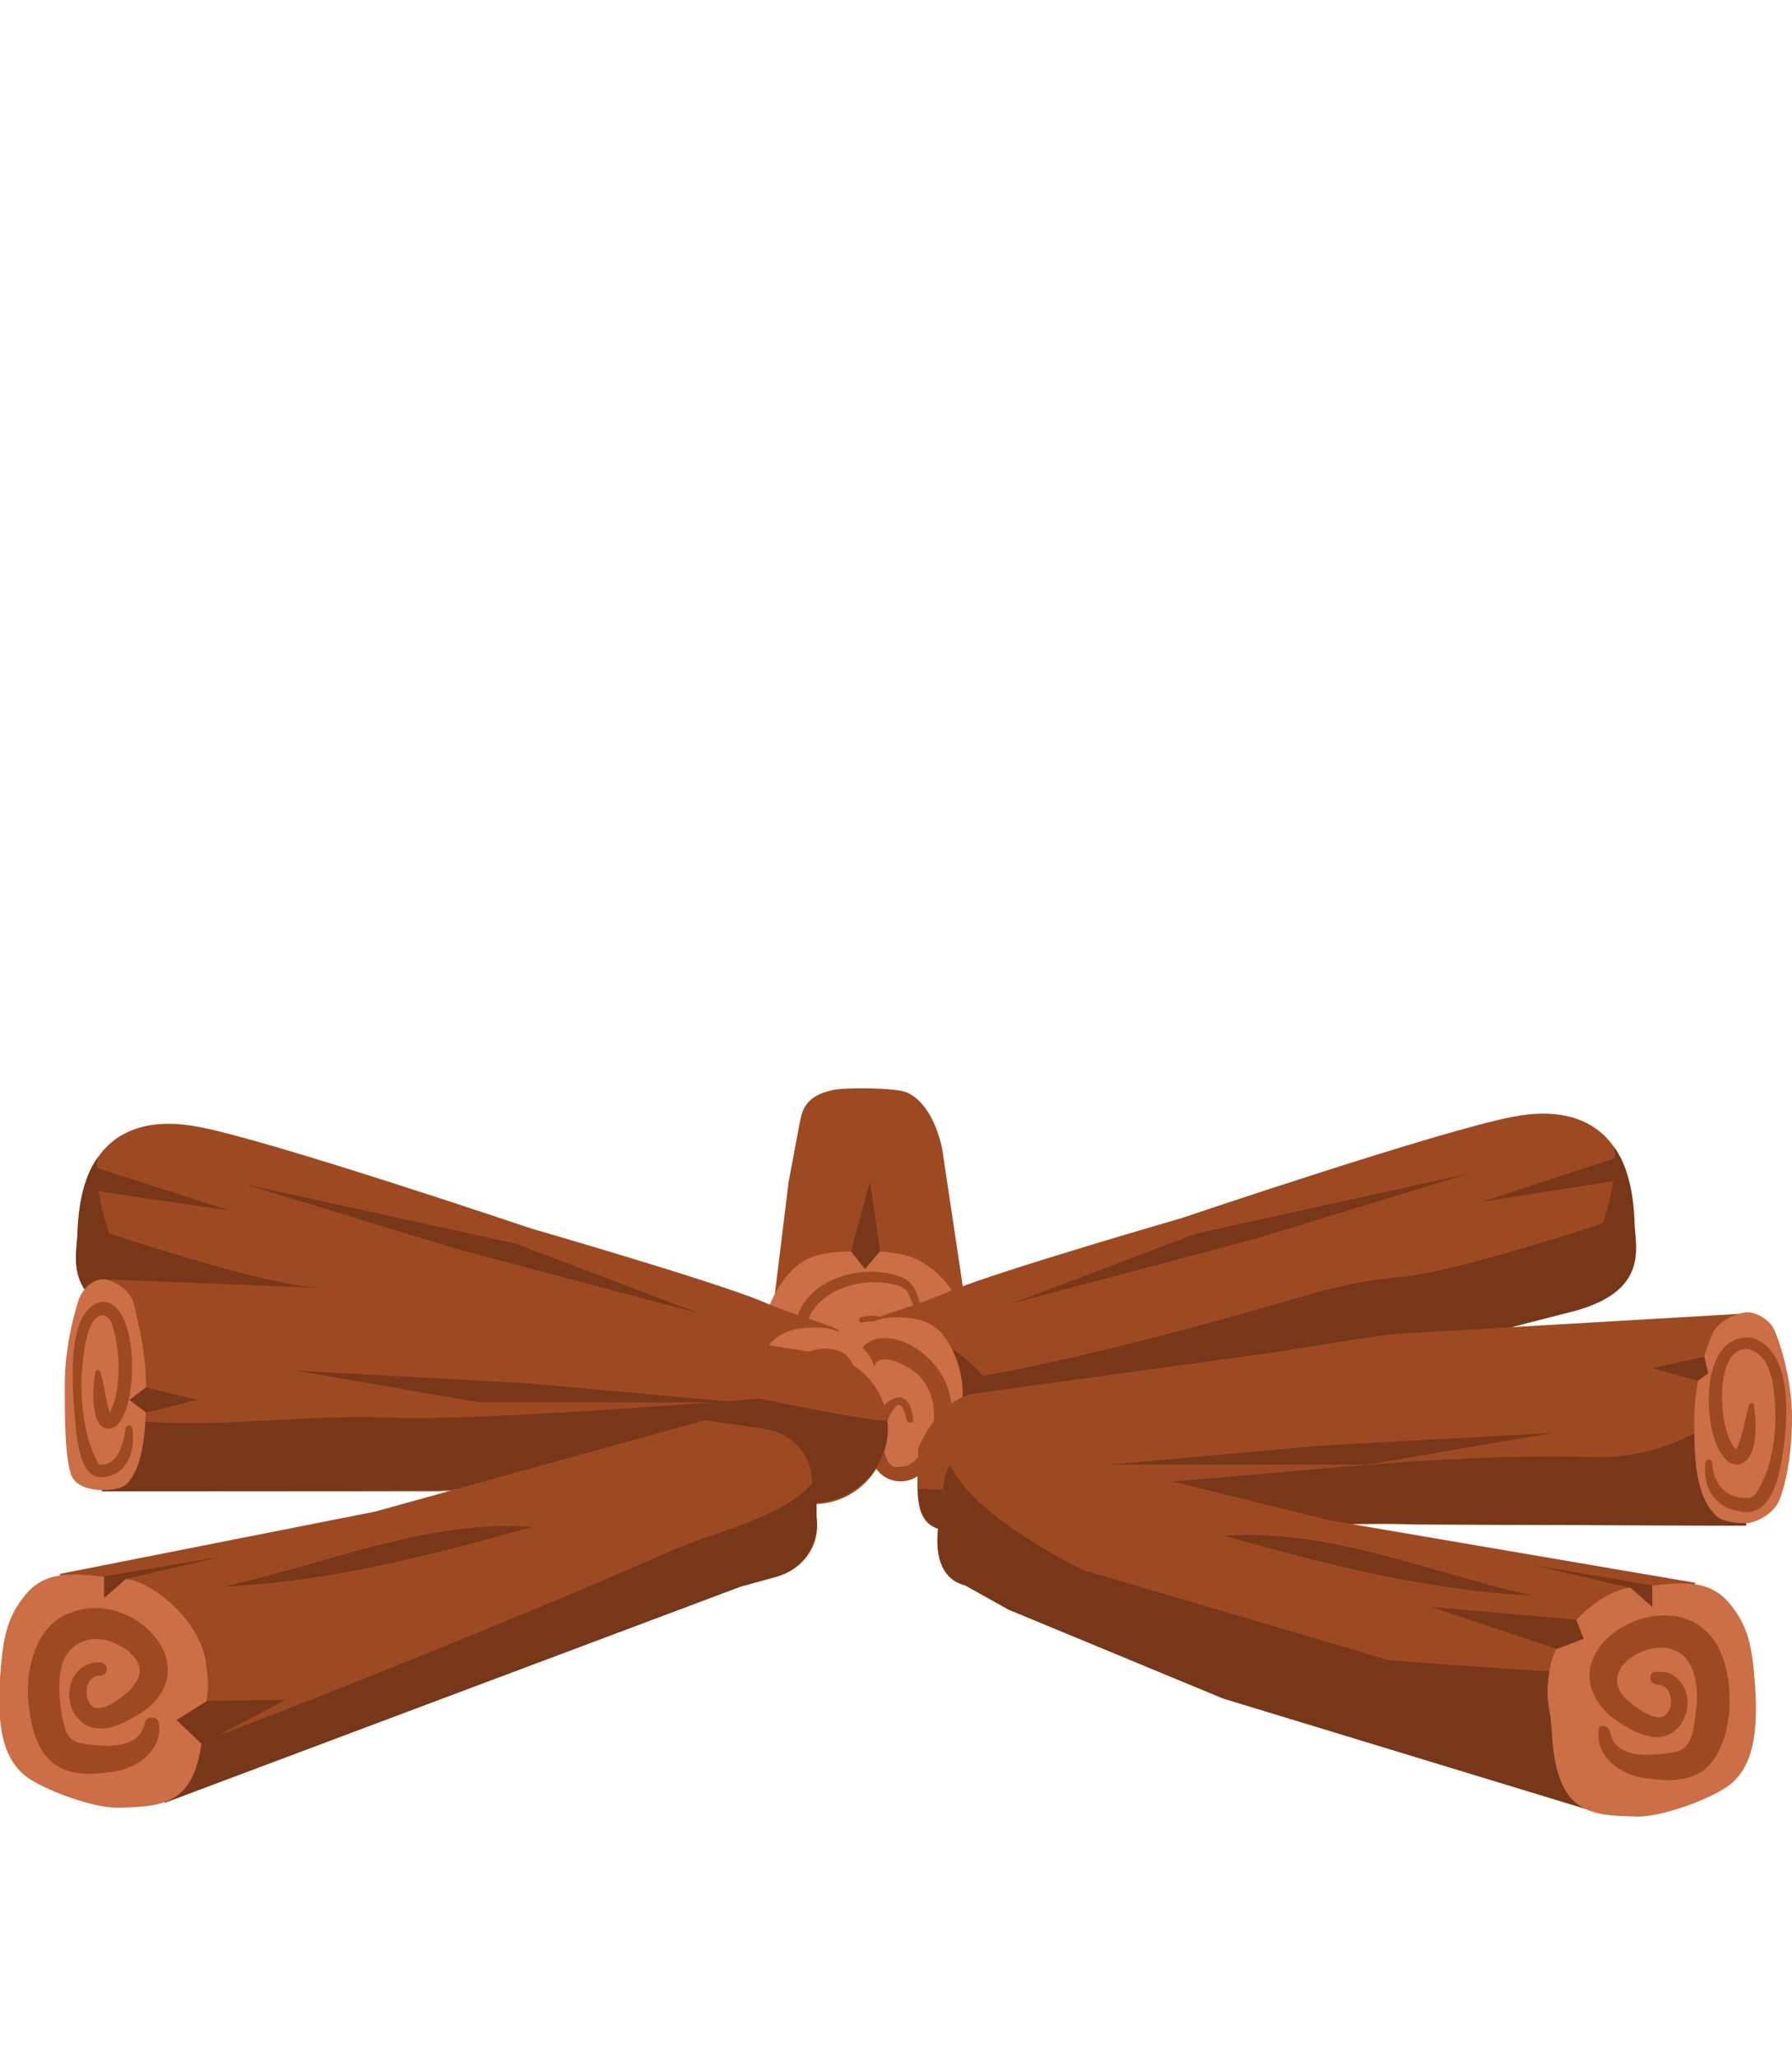<?xml version="1.0" encoding="utf-8"?>
<!-- Generator: Adobe Illustrator 28.1.0, SVG Export Plug-In . SVG Version: 6.00 Build 0)  -->
<svg version="1.1" id="Layer_1" xmlns="http://www.w3.org/2000/svg" xmlns:xlink="http://www.w3.org/1999/xlink" x="0px" y="0px"
	 viewBox="0 0 141.1 161.9" style="enable-background:new 0 0 141.1 161.9;" xml:space="preserve">
<style type="text/css">
	.st0{fill:#352E2D;}
	.st1{fill:#9D4A23;}
	.st2{fill:#CC6E46;}
	.st3{fill:#783718;}
	.st4{clip-path:url(#SVGID_00000015333563013890364490000017910288269103290788_);fill:#783718;}
	.st5{clip-path:url(#SVGID_00000013177510070380560730000011641356918311151003_);fill:#783718;}
	.st6{fill:#F58134;}
	.st7{fill:#FFDA82;}
	.st8{opacity:5.000000e-02;fill:#FFE6AE;}
	.st9{opacity:0.12;fill:#FFE6AE;}
	.st10{clip-path:url(#SVGID_00000051371058694598642430000010719600243975675783_);fill:#783718;}
	.st11{clip-path:url(#SVGID_00000110434559564787156010000012481065940896396423_);fill:#783718;}
	.st12{clip-path:url(#SVGID_00000171717360661059249400000004125091865390508974_);fill:#783718;}
	.st13{clip-path:url(#SVGID_00000144323759500767560440000006214570147708953009_);fill:#783718;}
	.st14{clip-path:url(#SVGID_00000158003359184770680520000013402331515939720075_);fill:#783718;}
	.st15{clip-path:url(#SVGID_00000097501587361231623520000004706876070609038262_);fill:#783718;}
	.st16{clip-path:url(#SVGID_00000159438559723129448330000008883128116154663604_);fill:#783718;}
	.st17{clip-path:url(#SVGID_00000060001568629858227980000001387479183510939325_);fill:#783718;}
	.st18{clip-path:url(#SVGID_00000013899642981385701690000017354176785923342237_);fill:#783718;}
	.st19{clip-path:url(#SVGID_00000075154521650579792740000001639876071327386247_);fill:#783718;}
	.st20{clip-path:url(#SVGID_00000165942717972091692400000001533532248030970757_);fill:#783718;}
	.st21{clip-path:url(#SVGID_00000106839667703007447950000003677631426719377852_);fill:#783718;}
	.st22{clip-path:url(#SVGID_00000182504164751397472380000009465921744373224323_);fill:#783718;}
	.st23{clip-path:url(#SVGID_00000179638801326352072830000018324237720582864769_);fill:#783718;}
	.st24{opacity:0.7;fill:#352E2D;}
	.st25{clip-path:url(#SVGID_00000176723661106434504610000010008344680359082122_);fill:#783718;}
	.st26{clip-path:url(#SVGID_00000173136293154145505770000016023314656432287143_);fill:#783718;}
	.st27{clip-path:url(#SVGID_00000011002828929486097970000000073039403599732100_);fill:#783718;}
	.st28{clip-path:url(#SVGID_00000005973014636763467840000014134600122936814465_);fill:#783718;}
	.st29{clip-path:url(#SVGID_00000181071154222116550480000016271032260436135553_);fill:#783718;}
	.st30{clip-path:url(#SVGID_00000128458871975101970880000007998117647640475784_);fill:#783718;}
	.st31{clip-path:url(#SVGID_00000063635199255626371930000002297197001331635090_);fill:#783718;}
	.st32{clip-path:url(#SVGID_00000150825117307687768140000016044211609723044765_);fill:#783718;}
	.st33{opacity:0.26;fill:#FFE6AE;}
	.st34{clip-path:url(#SVGID_00000150062572620243803730000011036003867869874361_);fill:#783718;}
	.st35{clip-path:url(#SVGID_00000031202735721038187130000004165968446104905403_);fill:#783718;}
</style>
<g>
	<g>
		<g>
			<path class="st1" d="M76.4,105.2l-2.1-14c-0.2-1.9-1.2-4.5-2.9-5.2c-0.9-0.4-4.9-0.4-5.8-0.2c-0.8,0.2-2.1,0.5-2.5,2
				c-0.2,0.8-0.4,2.1-1,5.2L60,110.1L76.4,105.2z"/>
			<path class="st2" d="M76.3,105.2c0.7,4.6-2.9,8.9-8.2,8.9c-5.3,0-8.9-4.3-8.2-8.9c0.4-2.4,1.6-4.9,3.5-6c1.3-0.7,3.1-0.7,4.7-0.7
				c1.4,0,3.1,0.1,4.2,0.7C74.5,100.3,75.9,102.6,76.3,105.2z"/>
			<polygon class="st3" points="68.5,93 67,98.5 68.1,99.9 69.3,98.5 			"/>
			<g>
				<path class="st1" d="M73.1,107.4c-0.4-2-0.8-4-1.7-5.8c-0.1-0.1-0.3-0.2-0.4-0.3c-2.4-0.9-6-0.1-7.2,2.2
					c-0.3,0.7-0.3,1.6-0.3,2.3c0.1,2.3,0.5,5.3,2.3,6.9c1.1,1,3,0.4,3.8-1c1.4-1.9,2.1-8.4-1.7-7.6c-0.2,0.1-0.4-0.3-0.1-0.4
					c0.9-0.3,2-0.1,2.6,0.7c1.6,2.3,1.3,5.5-0.1,7.8c-0.9,1.7-3.5,2.7-5.1,1.2c-2.4-2.4-2.7-5.8-2.6-8.9c0.4-3.9,5.7-5.3,8.7-3.8
					c0.3,0.2,0.6,0.5,0.8,0.9c0.7,1.9,1,3.8,1.2,5.8C73.3,107.5,73.1,107.5,73.1,107.4L73.1,107.4z"/>
			</g>
		</g>
		<g>
			<path class="st1" d="M123.5,103.3c6.5-1.6,5.1-5.3,5.1-7.2c0-5.9-3.1-9.4-9.4-8.2c-5.5,1-26.2,8-26.2,8s-14.2,4.1-18.1,5.7
				c-3,1.3-5.3,1.8-6.1,2.3l-2.3,5.2c0.6,6,1.5,6.6,5.3,6.3C83,114.5,108.8,107,123.5,103.3z"/>
			<path class="st3" d="M127.1,90.3c0.4,2.4-0.9,6-0.9,6s-11.1,3.7-15.7,4.2c-2.5,0.2-5,0.7-7.4,1.4c-5.8,1.7-17.1,4.9-25.7,6.4
				c-5-5.6-7-0.8-9.9-1.1l-0.9,2c0.6,6,1.5,6.6,5.3,6.3c11.1-1,37-8.5,51.7-12.2c6.5-1.6,5.1-5.3,5.1-7.2
				C128.6,93.7,128.1,91.7,127.1,90.3z"/>
			<path class="st2" d="M75.8,109.6c0,3.3-2.4,5.9-5.3,5.9c-2.9,0-4.7-2.6-4.7-5.9c0-1.5-0.1-2.9,0.7-3.9c1-1.2,2.4-2,4-2
				c1.5,0,2.6,0.2,3.6,1.2C75.1,106,75.8,108,75.8,109.6z"/>
			<g>
				<path class="st1" d="M67.7,109.6c-2.2-8,9.6-3.6,6.8,3.7c-0.4,1.2-1.2,2.3-2.4,3c-1.4,0.8-3.2,0-3.4-1.5
					c-0.3-1.5,0.3-4.8,2.2-4.8c0.8,0.2,0.9,1.1,1,1.7c0.1,0.3-0.4,0.4-0.5,0.1c-0.1-0.4-0.2-0.8-0.4-1.1c-0.2-0.2-0.4-0.1-0.6,0.2
					c-1.1,1.2-1.4,5.7,1.2,4.4c2.5-1.6,2.7-6,0-7.6c-0.6-0.4-1.8-0.9-2.4-0.6c-0.6,0.3-0.6,1.7-0.5,2.4
					C68.8,110,67.9,110.2,67.7,109.6L67.7,109.6z"/>
			</g>
			<polygon class="st3" points="79.7,102.6 94.2,97.1 115.6,92.4 98.9,97.5 			"/>
			<g>
				<defs>
					<path id="SVGID_00000052070750352392603330000001211643700623163797_" d="M123.5,103.3c6.5-1.6,5.1-5.3,5.1-7.2
						c0-5.9-3.1-9.4-9.4-8.2c-5.5,1-26.2,8-26.2,8s-14.2,4.1-18.1,5.7c-3,1.3-5.3,1.8-6.1,2.3l-2.3,5.2c0.6,6,1.5,6.6,5.3,6.3
						C83,114.5,108.8,107,123.5,103.3z"/>
				</defs>
				<clipPath id="SVGID_00000108274092864671062850000005068488539043192743_">
					<use xlink:href="#SVGID_00000052070750352392603330000001211643700623163797_"  style="overflow:visible;"/>
				</clipPath>
				<polygon style="clip-path:url(#SVGID_00000108274092864671062850000005068488539043192743_);fill:#783718;" points="127.4,91.1 
					116.7,94.6 126.9,93 131.7,89.6 				"/>
			</g>
		</g>
		<g>
			<path class="st1" d="M11.3,104.1c-6.5-1.6-5.1-5.3-5.1-7.2c0-5.9,3.1-9.4,9.4-8.2c5.5,1,26.2,8,26.2,8s14.2,4.1,18.1,5.7
				c3,1.3,5.3,1.8,6.1,2.3l2.3,5.2c-0.6,6-1.5,6.6-5.3,6.3C51.9,115.3,26,107.8,11.3,104.1z"/>
			<path class="st3" d="M7.7,91.1c-0.4,2.4,0.9,6,0.9,6s11.1,3.7,15.7,4.2c2.5,0.2,5,0.7,7.4,1.4c5.8,1.7,17.1,4.9,25.7,6.4
				c5-5.6,7-0.8,9.9-1.1l0.9,2c-0.6,6-1.5,6.6-5.3,6.3c-11.1-1-37-8.5-51.7-12.2c-6.5-1.6-5.1-5.3-5.1-7.2
				C6.2,94.5,6.7,92.5,7.7,91.1z"/>
			<path class="st2" d="M59,110.4c0,3.3,2.4,5.9,5.3,5.9c2.9,0,4.7-2.6,4.7-5.9c0-1.5,0.1-2.9-0.7-3.9c-1-1.2-2.4-2-4-2
				c-1.5,0-2.6,0.2-3.6,1.2C59.7,106.8,59,108.7,59,110.4z"/>
			<g>
				<path class="st1" d="M66.1,110.2c0-0.7,0-2.1-0.5-2.4c-1.7-0.3-3.6,1.3-4.1,2.9c-0.5,1.8,0.1,4.3,1.7,5.3
					c0.8,0.5,1.7,0.2,1.9-0.7c0.2-1.2,0.1-2.7-0.7-3.7c-0.7-0.7-0.9,0.4-1,0.9c0,0.1-0.2,0.2-0.3,0.2c-0.4-0.1-0.1-0.9,0-1.2
					c0.1-0.4,0.4-0.7,0.8-0.8c1.9,0,2.6,3.3,2.2,4.8c-0.2,1.6-2.1,2.3-3.4,1.5c-2.4-1.3-3.2-4.2-2.6-6.7c0.6-2.4,3.8-5.1,6.3-3.8
					c1.3,0.9,1.1,2.7,0.7,3.9C66.9,111,66.1,110.8,66.1,110.2L66.1,110.2z"/>
			</g>
			<polygon class="st3" points="55.1,103.4 40.6,97.9 19.2,93.2 35.9,98.3 			"/>
			<g>
				<defs>
					<path id="SVGID_00000006708522631072570080000004678382557446684316_" d="M11.3,104.1c-6.5-1.6-5.1-5.3-5.1-7.2
						c0-5.9,3.1-9.4,9.4-8.2c5.5,1,26.2,8,26.2,8s14.2,4.1,18.1,5.7c3,1.3,5.3,1.8,6.1,2.3l2.3,5.2c-0.6,6-1.5,6.6-5.3,6.3
						C51.9,115.3,26,107.8,11.3,104.1z"/>
				</defs>
				<clipPath id="SVGID_00000175287174575039667780000008849138775163351945_">
					<use xlink:href="#SVGID_00000006708522631072570080000004678382557446684316_"  style="overflow:visible;"/>
				</clipPath>
				<polygon style="clip-path:url(#SVGID_00000175287174575039667780000008849138775163351945_);fill:#783718;" points="7.5,91.9 
					18.1,95.3 7.9,93.8 3.1,90.3 				"/>
			</g>
		</g>
		<g>
			<path class="st1" d="M53.3,117.7c0,0-16.6-0.5-18.9-0.3L8,117.4v-16.7l22.7,0.9c0.8,0,10.7,1.2,11.5,1.3l22.7,3.7
				c2.9,0.5,5,2.9,5,5.9l0,0c0,3.2-2.6,5.9-5.8,5.9C60.5,118.5,56.1,118.4,53.3,117.7z"/>
			<path class="st3" d="M59.8,110.1c0,0-22,1.8-29,1.5c-7-0.3-13.6,0.9-20.6,0.2c-0.9-0.1-1.7-0.5-2.1-1.1v6.7l26.3-0.1
				c2.3-0.2,18.9,0.3,18.9,0.3c2.8,0.7,7.3,0.8,10.8,0.7c3.2-0.1,5.8-2.7,5.8-5.9c0-0.2,0-0.4-0.1-0.6
				C69.5,112.1,59.8,110.1,59.8,110.1z"/>
			<path class="st2" d="M11.5,109.2c0,3.1-0.1,5.9-1.4,7.5c-0.5,0.6-1.7,0.6-2,0.6c-0.5,0-2.1-0.1-2.5-1.2c-0.5-1.5-0.5-4.5-0.5-7.1
				c0-2.6,0.6-5.2,1.1-6.7c0.4-1.1,1.3-1.6,1.9-1.6c0.5,0,2,0.6,2.4,1.8C10.9,104.1,11.5,106.6,11.5,109.2z"/>
			<g>
				<path class="st1" d="M7.9,108c0.4,1.2,0.4,2.5,0.9,3.6c0,0-0.2-0.1-0.3-0.1c-0.1,0-0.1,0,0,0c1.1-1.9,1-4.9,0.4-7
					c-0.4-1.4-1.4-1.2-1.9,0.2c-0.4,1.2-0.5,2.6-0.6,3.9c0,2.2,0.3,4.9,1.4,6.7c1.5,0.1,1.9-1.6,2.1-2.9c0-0.1,0.1-0.2,0.3-0.2
					c0.1,0,0.2,0.1,0.2,0.2c0.3,1.4-0.2,3.5-1.9,3.8c-2,0.6-2.3-2.1-2.5-3.5c-0.2-2.4-1.1-9.4,1.9-10.2c3.2-0.4,3.1,9,1,9.9
					C7,113,7.3,109.1,7.5,108C7.6,107.8,7.8,107.8,7.9,108L7.9,108z"/>
			</g>
			<polygon class="st3" points="15.5,110.2 11.5,109.2 10.2,110.2 11.5,111.2 			"/>
			<polygon class="st3" points="23.3,107.9 37.8,110.4 58.2,110.4 41.6,108.9 			"/>
		</g>
		<g>
			<path class="st1" d="M4.7,123.9l24.8-4.9l26-7.2l4.8,0.7c1.9,0.3,3.4,1.8,3.6,3.7l0.4,3.3c0.3,2.1-1,4-3.1,4.6l-2.9,0.8l-45.3,17
				L4.7,123.9z"/>
			<path class="st3" d="M64.3,116.3c-2,3-7.8,4.2-11.5,5.8c-14,6.2-39.9,16.4-41.3,16.5l1.5,3.3l45.3-17l2.9-0.8
				c2-0.6,3.3-2.5,3.1-4.6L64.3,116.3z"/>
			<path class="st3" d="M17.6,124.9c8.5-0.4,16.4-2.5,24.3-4.7C33.6,119.6,25.8,123.1,17.6,124.9z"/>
			<path class="st2" d="M16,135.9c-0.4,6.2-3,6.3-6.6,6.4c-1.9,0.1-6-1.4-7.4-2.5c-1.5-1.2-2.3-3.3-2-7.7c0.2-2.7,0.4-4.5,1.8-6.3
				c1.9-2.6,4.6-1.8,8.1-1.5c2.1,0.2,5.8,3.2,6.3,6.5C16.6,133.4,16.2,133.5,16,135.9z"/>
			<g>
				<path class="st1" d="M12.5,135.6c0.4,2.3-2,3.8-3.9,3.9c-1.4,0.2-3.1,0.3-4.4-0.7c-1.3-1-1.7-2.8-1.9-4.2
					c-0.4-2.8,0.3-6.7,3.4-7.7c4.9-1.8,10.8,4.5,5.3,8c-1.3,0.8-2.9,1.7-4.4,0.8c-1.5-1.1-1.5-3.3-0.2-4.4c0.5-0.4,2-0.8,2,0.1
					c0,0.3-0.2,0.5-0.5,0.5c-1.3,0-1.4,2-0.5,2.5c0.6,0.3,1.9-0.5,2.4-1c0.3-0.2,0.5-0.4,0.7-0.7c0.9-1.1,0.5-2-0.5-2.8
					c-2.3-1.7-5.1-0.9-5.3,2.2c-0.1,1.3,0.1,3.1,0.5,4.2c0.2,0.5,0.5,0.7,1,0.9c1.6,0.3,4.8,0.7,5.2-1.6
					C11.6,135,12.4,135.1,12.5,135.6L12.5,135.6z"/>
			</g>
			<g>
				<defs>
					<path id="SVGID_00000159460507112177192000000006274289889612255909_" d="M16,135.9c-0.4,6.2-3,6.3-6.6,6.4
						c-1.9,0.1-6-1.4-7.4-2.5c-1.5-1.2-2.3-3.3-2-7.7c0.2-2.7,0.4-4.5,1.8-6.3c1.9-2.6,4.6-1.8,8.1-1.5c2.1,0.2,5.8,3.2,6.3,6.5
						C16.6,133.4,16.2,133.5,16,135.9z"/>
				</defs>
				<clipPath id="SVGID_00000093145903514403156130000016381588528848643507_">
					<use xlink:href="#SVGID_00000159460507112177192000000006274289889612255909_"  style="overflow:visible;"/>
				</clipPath>
			</g>
			<polygon class="st3" points="17.6,122.5 8.2,124.1 8.2,125.8 9.9,124.3 			"/>
			<polygon class="st3" points="15.9,137.3 13.9,135.4 16.3,133.9 22.5,133.8 			"/>
		</g>
		<g>
			<path class="st1" d="M92.2,120.3c0,0,16.6-0.5,18.9-0.3l26.3,0.1v-16.7l-27.4,1.6c-0.8,0-9.2,1.4-10,1.5l-23.3,3.2
				c-2.9,0.5-4.4,4.3-4.4,4.3c0,3.2-0.7,6.4,2.5,6.5C78.4,120.6,89.4,121,92.2,120.3z"/>
			<path class="st3" d="M125.5,114.7c-17.8-0.5-35.3,3.3-53.2,2.5c0,1.8,0.5,3.2,2.6,3.3c3.6,0.1,14.5,0.5,17.4-0.2
				c0,0,16.6-0.5,18.9-0.3l26.3,0.1v-10.3C134.4,112.8,130.4,114.8,125.5,114.7z"/>
			<path class="st2" d="M133.4,111.8c0,3.1,0.1,5.9,1.7,7.5c0.6,0.6,2,0.6,2.4,0.6c0.6,0,2.1-0.6,2.6-1.8c0.6-1.5,1-3.9,1-6.5
				c0-2.6-0.7-5.2-1.3-6.7c-0.4-1.1-1.6-1.6-2.2-1.6c-0.6,0-2.4,0.6-2.8,1.8C134.1,106.7,133.4,109.2,133.4,111.8z"/>
			<g>
				<path class="st1" d="M138.1,110.6c0.2,1.3,0.4,4.3-1.2,4.7c-0.8,0-1-0.4-1.4-0.9c-1.5-2.3-1.6-9.5,2.4-9.1
					c3.7,1.1,2.8,7.8,2.2,10.6c-0.4,1.6-1.2,3.7-3.4,3c-1.8-0.3-2.7-2.1-2.4-3.8c0-0.1,0.1-0.2,0.3-0.2c0.1,0,0.2,0.1,0.2,0.2
					c0.1,1.8,1.2,3,3,2.8c0.1,0,0.4-0.2,0.5-0.4c1.1-1.7,1.5-4,1.5-6.1c-0.1-1.8-0.1-4.6-2.1-5.2c-2.9-0.3-2.4,6.7-1,7.9
					c0.4-0.6,0.8-2.7,1-3.5C137.9,110.4,138.1,110.4,138.1,110.6L138.1,110.6z"/>
			</g>
			<polygon class="st3" points="130.1,107.7 134.2,106.8 134.5,108.1 133.7,108.7 			"/>
			<polygon class="st3" points="122.2,112.8 107.7,115.3 87.3,115.3 104,113.8 			"/>
		</g>
		<g>
			<path class="st1" d="M133.5,124.6l-28.7-4.9L81.7,114l-3.8-0.9c-1.9,0.3-3.4,1.8-3.6,3.7l-0.4,3.3c-0.3,2.1,0.1,4.2,2.1,4.7
				l3.4,1.9l16.9,7l28.9,8.8L133.5,124.6z"/>
			<path class="st3" d="M109.4,130.7l-24.1-7.1c0,0-8.6-4.1-10.5-8.3c-0.2,0.4-0.4,0.9-0.5,1.5l-0.4,3.3c-0.3,2.1,0.1,4.2,2.1,4.7
				l3.4,1.9l16.9,7l28.9,8.8l5.1-10.5C123.6,131.8,109.4,130.7,109.4,130.7z"/>
			<path class="st3" d="M120.7,125.6c-8.5-0.4-16.4-2.5-24.3-4.7C104.7,120.3,112.5,123.8,120.7,125.6z"/>
			<path class="st2" d="M122.2,136.6c0.4,6.2,3,6.3,6.6,6.4c1.9,0.1,6-1.4,7.4-2.5c1.5-1.2,2.3-3.3,2-7.7c-0.2-2.7-0.4-4.5-1.8-6.3
				c-1.9-2.6-4.6-1.8-8.1-1.5c-2.1,0.2-5.8,3.2-6.3,6.5C121.6,134.1,122.1,134.2,122.2,136.6z"/>
			<g>
				<path class="st1" d="M126.8,136.4c0.4,2.2,3.5,1.8,5.2,1.5c1.3-0.4,1.3-1.7,1.5-2.9c0.3-1.8,0.1-4.5-1.7-5.1
					c-2-0.9-6.2,1.5-3.7,3.9c0.7,0.6,2.1,1.7,2.9,1.3c0.9-0.5,0.8-2.5-0.6-2.5c-0.6-0.1-0.6-1,0-1c0.5,0,1.1,0,1.5,0.4
					c2,1.5,0.7,5.2-1.9,4.7c-1.2-0.2-2.2-0.9-3.2-1.6c-5.7-5.2,5-11.4,8.4-5.6c1.5,2.6,1.4,7.8-1,9.8c-1.3,1-3.1,0.9-4.4,0.7
					c-1.9-0.1-4.3-1.6-3.9-3.9C125.9,135.7,126.7,135.8,126.8,136.4L126.8,136.4z"/>
			</g>
			<g>
				<defs>
					<path id="SVGID_00000149348305171672986840000013008410956297059732_" d="M122.2,136.6c0.4,6.2,3,6.3,6.6,6.4
						c1.9,0.1,6-1.4,7.4-2.5c1.5-1.2,2.3-3.3,2-7.7c-0.2-2.7-0.4-4.5-1.8-6.3c-1.9-2.6-4.6-1.8-8.1-1.5c-2.1,0.2-5.8,3.2-6.3,6.5
						C121.6,134.1,122.1,134.2,122.2,136.6z"/>
				</defs>
				<clipPath id="SVGID_00000006704020598311554520000009721066861444112274_">
					<use xlink:href="#SVGID_00000149348305171672986840000013008410956297059732_"  style="overflow:visible;"/>
				</clipPath>
			</g>
			<polygon class="st3" points="120.7,123.2 130.1,124.8 130.1,126.5 128.4,125 			"/>
			<polygon class="st3" points="122.6,129.8 124.7,129 124.1,127.5 112.7,126.5 			"/>
		</g>
	</g>
</g>
</svg>
